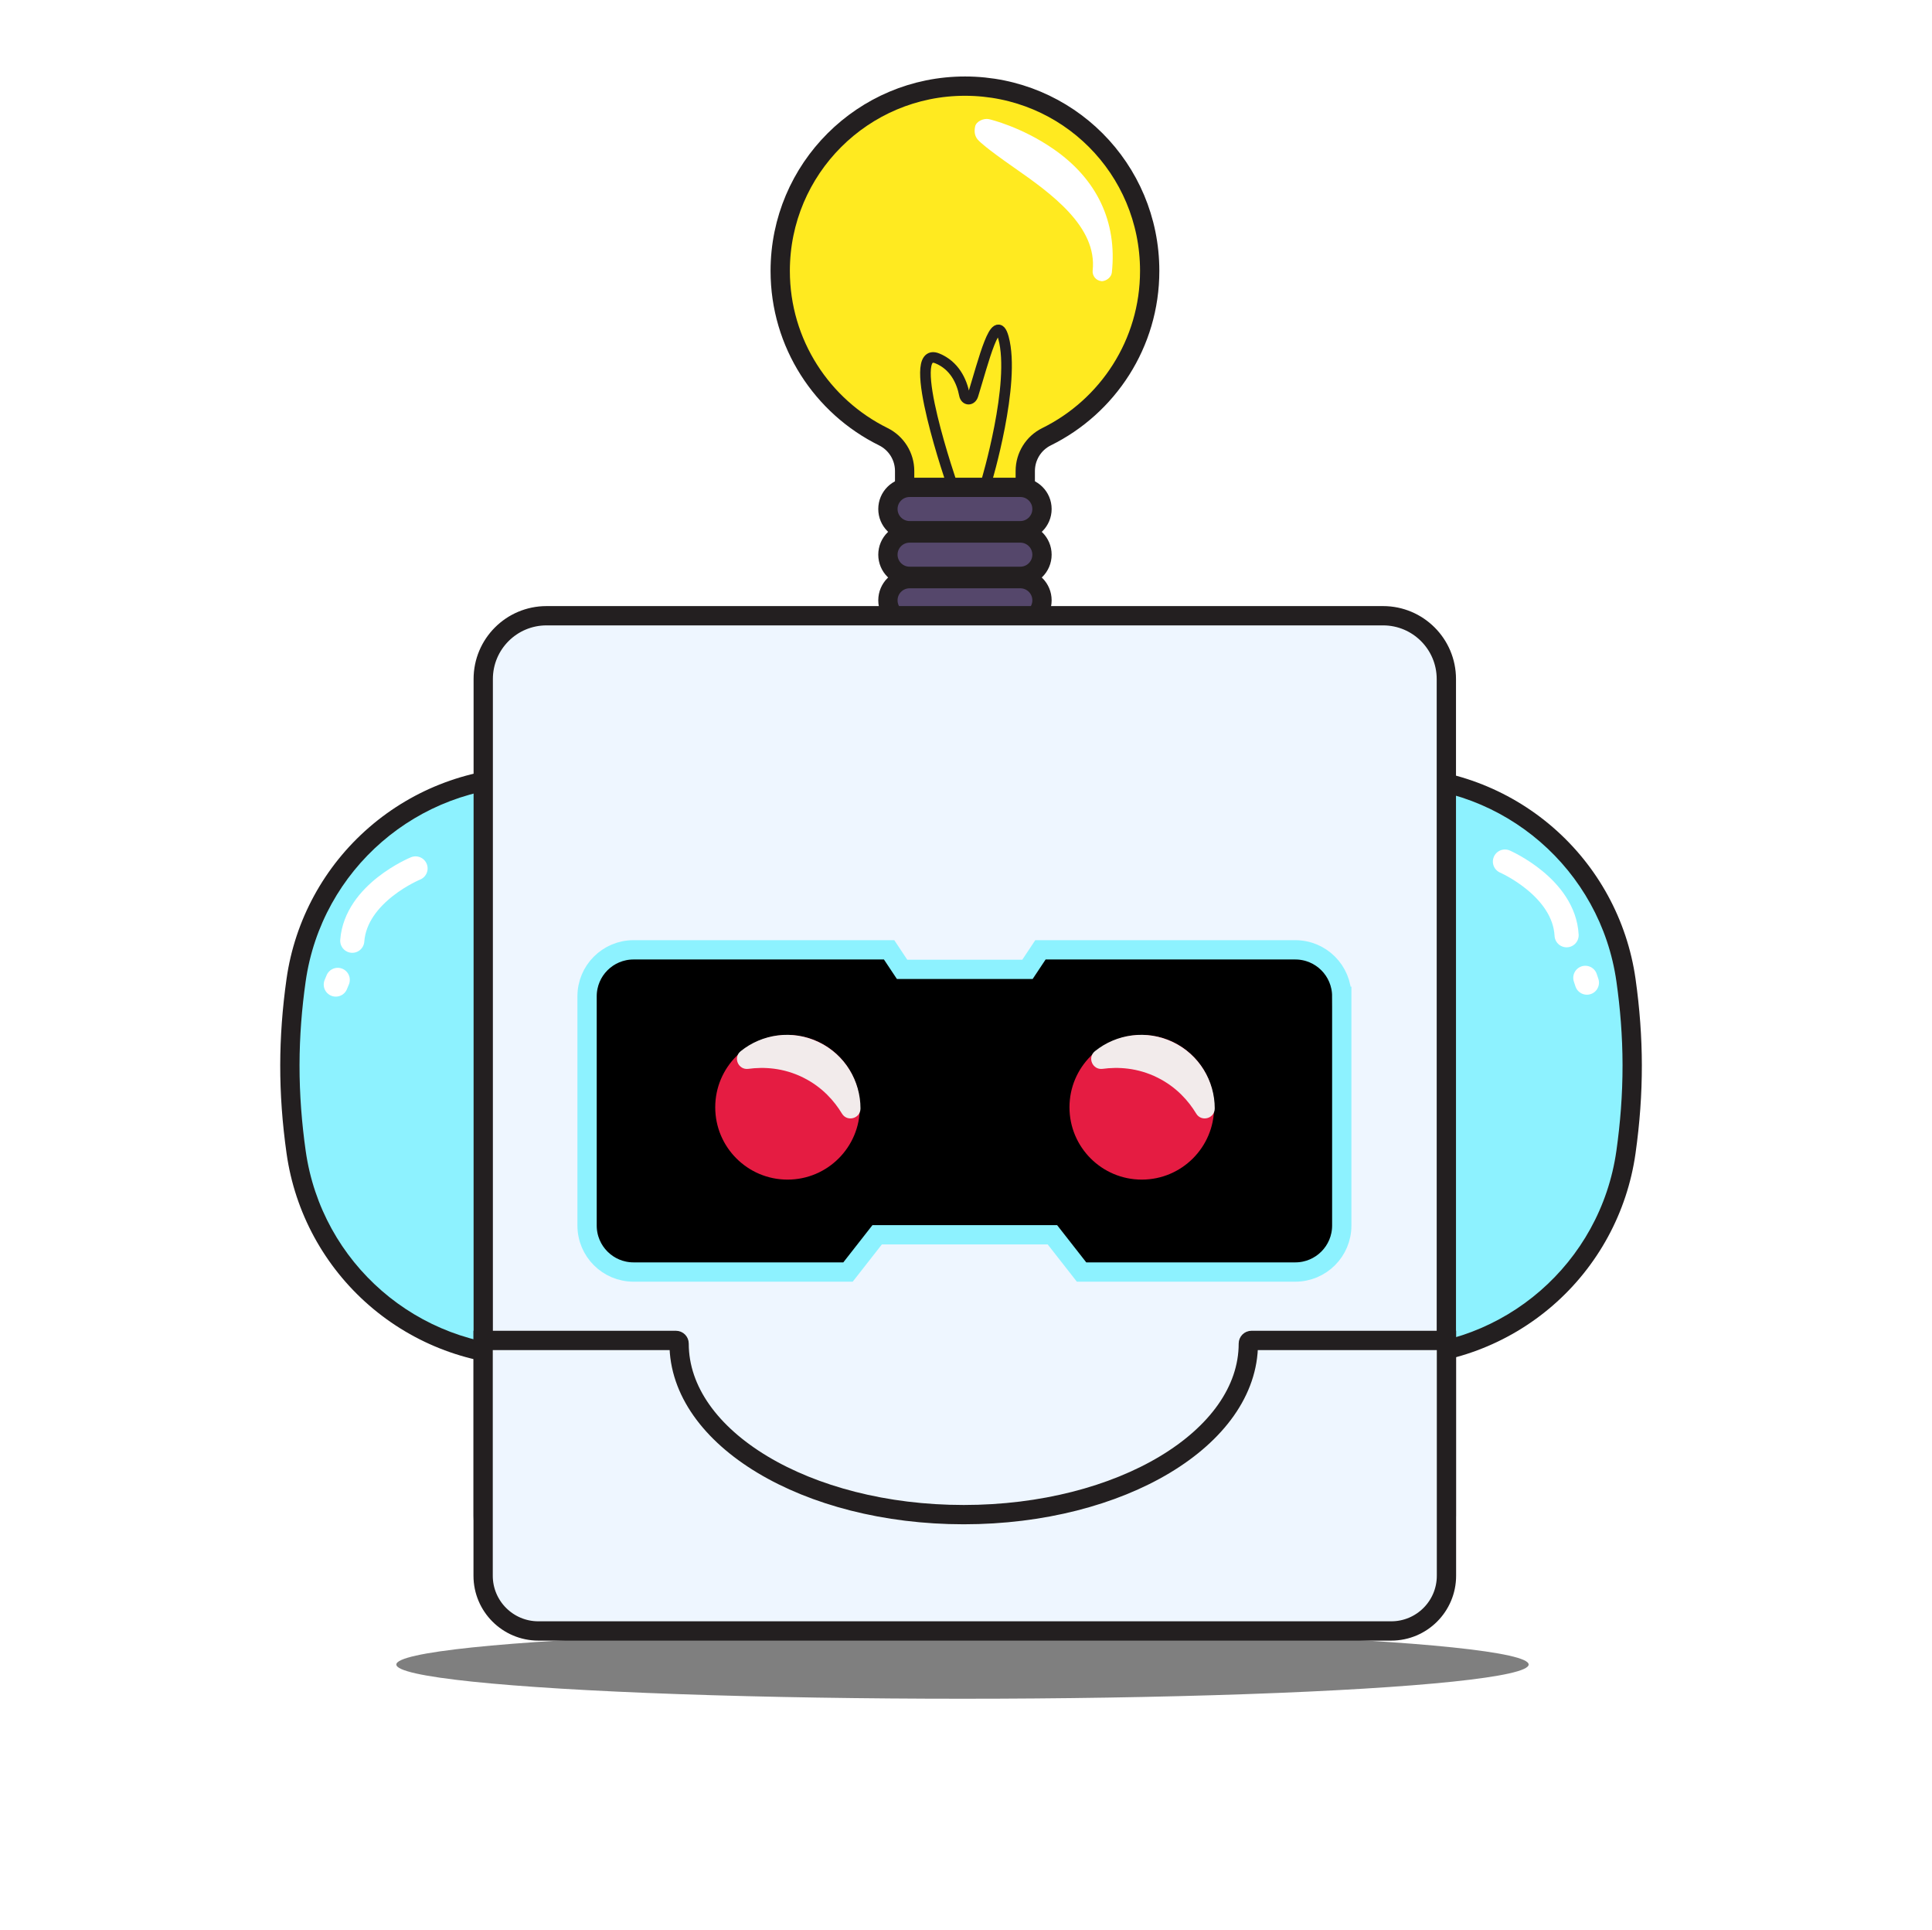 <svg width="819" height="818" viewBox="0 0 819 818" fill="none" xmlns="http://www.w3.org/2000/svg">
<g style="mix-blend-mode:darken" opacity="0.5" filter="url(#filter0_f_288_1374)">
<ellipse cx="408.014" cy="705.5" rx="240" ry="14.5" fill="black"/>
</g>
<path d="M487.366 114.827C487.366 145.665 469.537 172.34 443.627 185.109C438.102 187.833 434.621 193.482 434.621 199.645V212.283H383.488V199.641C383.488 193.461 379.979 187.821 374.437 185.085C348.551 172.308 330.743 145.641 330.743 114.823C330.743 71.55 365.835 36.475 409.12 36.507C452.494 36.54 487.366 71.448 487.366 114.823V114.827Z" fill="#FFEA20" stroke="#231F20" stroke-width="8.18" stroke-miterlimit="10" stroke-linecap="round"/>
<path d="M403.864 206.12C403.864 206.12 382.997 146.074 397.324 151.899C404.519 154.823 407.705 161.449 408.821 167.326C409.279 169.731 411.746 169.813 412.478 167.441C416.944 153.003 422.171 131.477 425.382 143.142C430.703 162.471 418.126 204.251 418.126 204.251" stroke="#231F20" stroke-width="4.499" stroke-miterlimit="10" stroke-linecap="round"/>
<path d="M432.527 225.911H385.587C380.513 225.911 376.4 230.023 376.4 235.095C376.4 240.167 380.513 244.279 385.587 244.279H432.527C437.601 244.279 441.714 240.167 441.714 235.095C441.714 230.023 437.601 225.911 432.527 225.911Z" fill="#55476B" stroke="#231F20" stroke-width="8.18" stroke-miterlimit="10" stroke-linecap="round"/>
<path d="M432.527 245.257H385.587C380.513 245.257 376.4 249.369 376.4 254.441C376.4 259.513 380.513 263.625 385.587 263.625H432.527C437.601 263.625 441.714 259.513 441.714 254.441C441.714 249.369 437.601 245.257 432.527 245.257Z" fill="#55476B" stroke="#231F20" stroke-width="8.18" stroke-miterlimit="10" stroke-linecap="round"/>
<path d="M432.527 206.562H385.587C380.513 206.562 376.4 210.673 376.4 215.746C376.4 220.818 380.513 224.93 385.587 224.93H432.527C437.601 224.93 441.714 220.818 441.714 215.746C441.714 210.673 437.601 206.562 432.527 206.562Z" fill="#55476B" stroke="#231F20" stroke-width="8.18" stroke-miterlimit="10" stroke-linecap="round"/>
<path d="M467.206 119.187C466.953 119.207 467.1 119.17 466.834 119.142C464.589 118.904 462.961 116.888 463.198 114.643C465.165 96.144 445.848 82.16 429.901 71.055C417.599 62.487 415.243 59.947 415.14 59.857C413.112 58.053 412.895 55.808 413.374 53.603C413.852 51.399 417.022 50.025 419.226 50.503C419.819 50.634 432.952 53.742 446.58 63.162C465.055 75.931 473.615 94.029 471.329 115.506C471.12 117.489 469.116 119.023 467.202 119.183L467.206 119.187Z" fill="white"/>
<path d="M585.515 574.857V329.158H589.65C613.871 329.158 637.29 337.886 655.597 353.731C673.924 369.596 685.883 391.523 689.278 415.482C691.033 427.883 691.896 439.645 691.908 451.437C691.924 463.531 691.057 475.592 689.262 488.312C685.871 512.321 673.92 534.3 655.605 550.202C637.294 566.1 613.854 574.853 589.605 574.853H585.515V574.857Z" fill="#8DF2FF"/>
<path d="M589.649 333.248C637.666 333.248 678.496 368.512 685.229 416.055C686.82 427.294 687.805 439.106 687.817 451.445C687.834 464.112 686.836 476.231 685.212 487.744C678.488 535.372 637.703 570.767 589.604 570.767V333.248H589.649ZM589.649 325.068H581.424V578.947H589.604C614.84 578.947 639.232 569.834 658.288 553.294C677.347 536.746 689.785 513.875 693.314 488.889C695.139 475.977 696.014 463.728 696.002 451.437C695.985 439.617 695.09 427.327 693.331 414.913C689.801 389.977 677.351 367.154 658.28 350.643C639.228 334.152 614.86 325.072 589.653 325.072L589.649 325.068Z" fill="#231F20"/>
<path d="M637.957 365.163C637.957 365.163 663.016 376.059 664.104 396.398L637.957 365.163Z" fill="#8DF2FF"/>
<path d="M637.957 365.163C637.957 365.163 663.016 376.059 664.104 396.398" stroke="white" stroke-width="10.225" stroke-miterlimit="10" stroke-linecap="round"/>
<path d="M672.034 414.447L672.717 416.488" stroke="white" stroke-width="10.225" stroke-miterlimit="10" stroke-linecap="round"/>
<path d="M225.187 574.858C200.938 574.858 177.498 566.101 159.187 550.207C140.872 534.305 128.917 512.326 125.53 488.317C123.735 475.597 122.868 463.536 122.884 451.442C122.9 439.646 123.759 427.888 125.514 415.487C128.904 391.527 140.868 369.601 159.195 353.736C177.502 337.891 200.921 329.163 225.142 329.163H229.277V574.862H225.187V574.858Z" fill="#8DF2FF"/>
<path d="M225.187 333.249V570.767C177.088 570.767 136.299 535.372 129.579 487.744C127.955 476.231 126.957 464.112 126.974 451.445C126.99 439.11 127.972 427.294 129.563 416.055C136.291 368.513 177.125 333.249 225.142 333.249H225.187ZM233.367 325.069H225.142C199.939 325.069 175.567 334.148 156.516 350.639C137.44 367.151 124.994 389.973 121.464 414.909C119.706 427.327 118.81 439.613 118.794 451.433C118.777 463.724 119.657 475.973 121.481 488.885C125.006 513.871 137.448 536.742 156.508 553.291C175.563 569.835 199.956 578.943 225.191 578.943H233.371V333.244V325.064L233.367 325.069Z" fill="#231F20"/>
<path d="M176.155 368.074C176.155 368.074 150.863 378.418 149.329 398.729L176.155 368.074Z" fill="#8DF2FF"/>
<path d="M176.155 368.074C176.155 368.074 150.863 378.418 149.329 398.729" stroke="white" stroke-width="10.225" stroke-miterlimit="10" stroke-linecap="round"/>
<path d="M143.174 415.313L142.343 417.301" stroke="white" stroke-width="10.225" stroke-miterlimit="10" stroke-linecap="round"/>
<path d="M586.3 260.975H231.676C216.861 260.975 204.85 272.985 204.85 287.801V642.424C204.85 657.24 216.861 669.251 231.676 669.251H586.3C601.116 669.251 613.126 657.24 613.126 642.424V287.801C613.126 272.985 601.116 260.975 586.3 260.975Z" fill="#EEF6FF" stroke="#231F20" stroke-width="8.18" stroke-miterlimit="10"/>
<path d="M568.791 422.272V519.447C568.791 530.322 559.977 539.14 549.097 539.14H458.487L446.131 523.353H371.841L359.485 539.14H268.56C257.685 539.14 248.867 530.322 248.867 519.447V422.272C248.867 411.393 257.685 402.579 268.56 402.579H376.904L382.405 410.853H435.559L441.06 402.579H549.093C559.973 402.579 568.786 411.393 568.786 422.272H568.791Z" fill="black" stroke="#8DF2FF" stroke-width="8.18" stroke-miterlimit="10"/>
<path d="M333.848 504.059C353.035 504.059 368.589 488.505 368.589 469.319C368.589 450.132 353.035 434.578 333.848 434.578C314.662 434.578 299.108 450.132 299.108 469.319C299.108 488.505 314.662 504.059 333.848 504.059Z" fill="#E51C42" stroke="black" stroke-width="8.18" stroke-miterlimit="10" stroke-linecap="round"/>
<path d="M317.239 453.024C312.986 453.596 310.642 448.234 313.98 445.539C323.043 438.226 335.853 436.308 347.051 441.674C358.238 447.032 364.769 458.185 364.773 469.809C364.773 474.083 359.129 475.65 356.916 471.993C353.734 466.729 348.626 460.791 340.581 456.77C331.996 452.48 323.657 452.161 317.239 453.024Z" fill="#F2EBEB"/>
<path d="M484.017 504.059C503.204 504.059 518.758 488.505 518.758 469.319C518.758 450.132 503.204 434.578 484.017 434.578C464.831 434.578 449.277 450.132 449.277 469.319C449.277 488.505 464.831 504.059 484.017 504.059Z" fill="#E51C42" stroke="black" stroke-width="8.18" stroke-miterlimit="10" stroke-linecap="round"/>
<path d="M467.412 453.024C463.158 453.596 460.815 448.234 464.152 445.539C473.215 438.226 486.025 436.308 497.224 441.674C508.41 447.032 514.942 458.185 514.946 469.809C514.946 474.083 509.301 475.65 507.089 471.993C503.907 466.729 498.798 460.791 490.753 456.77C482.168 452.48 473.829 452.161 467.412 453.024Z" fill="#F2EBEB"/>
<path d="M613.175 568.13V667.865C613.175 680.789 602.701 691.268 589.772 691.268H228.208C215.28 691.268 204.805 680.789 204.805 667.865V568.13H286.552C287.292 568.13 287.881 568.731 287.881 569.471C287.881 569.476 287.881 569.48 287.881 569.484C287.881 609.517 341.902 641.967 408.532 641.967C475.162 641.967 529.183 609.517 529.183 569.484C529.183 569.48 529.183 569.476 529.183 569.471C529.183 568.731 529.776 568.13 530.512 568.13H613.171H613.175Z" fill="#EEF6FF" stroke="#231F20" stroke-width="8.18" stroke-miterlimit="10"/>
<defs>
<filter id="filter0_f_288_1374" x="143.014" y="666" width="530" height="79" filterUnits="userSpaceOnUse" color-interpolation-filters="sRGB">
<feFlood flood-opacity="0" result="BackgroundImageFix"/>
<feBlend mode="normal" in="SourceGraphic" in2="BackgroundImageFix" result="shape"/>
<feGaussianBlur stdDeviation="12.5" result="effect1_foregroundBlur_288_1374"/>
</filter>
</defs>
</svg>
